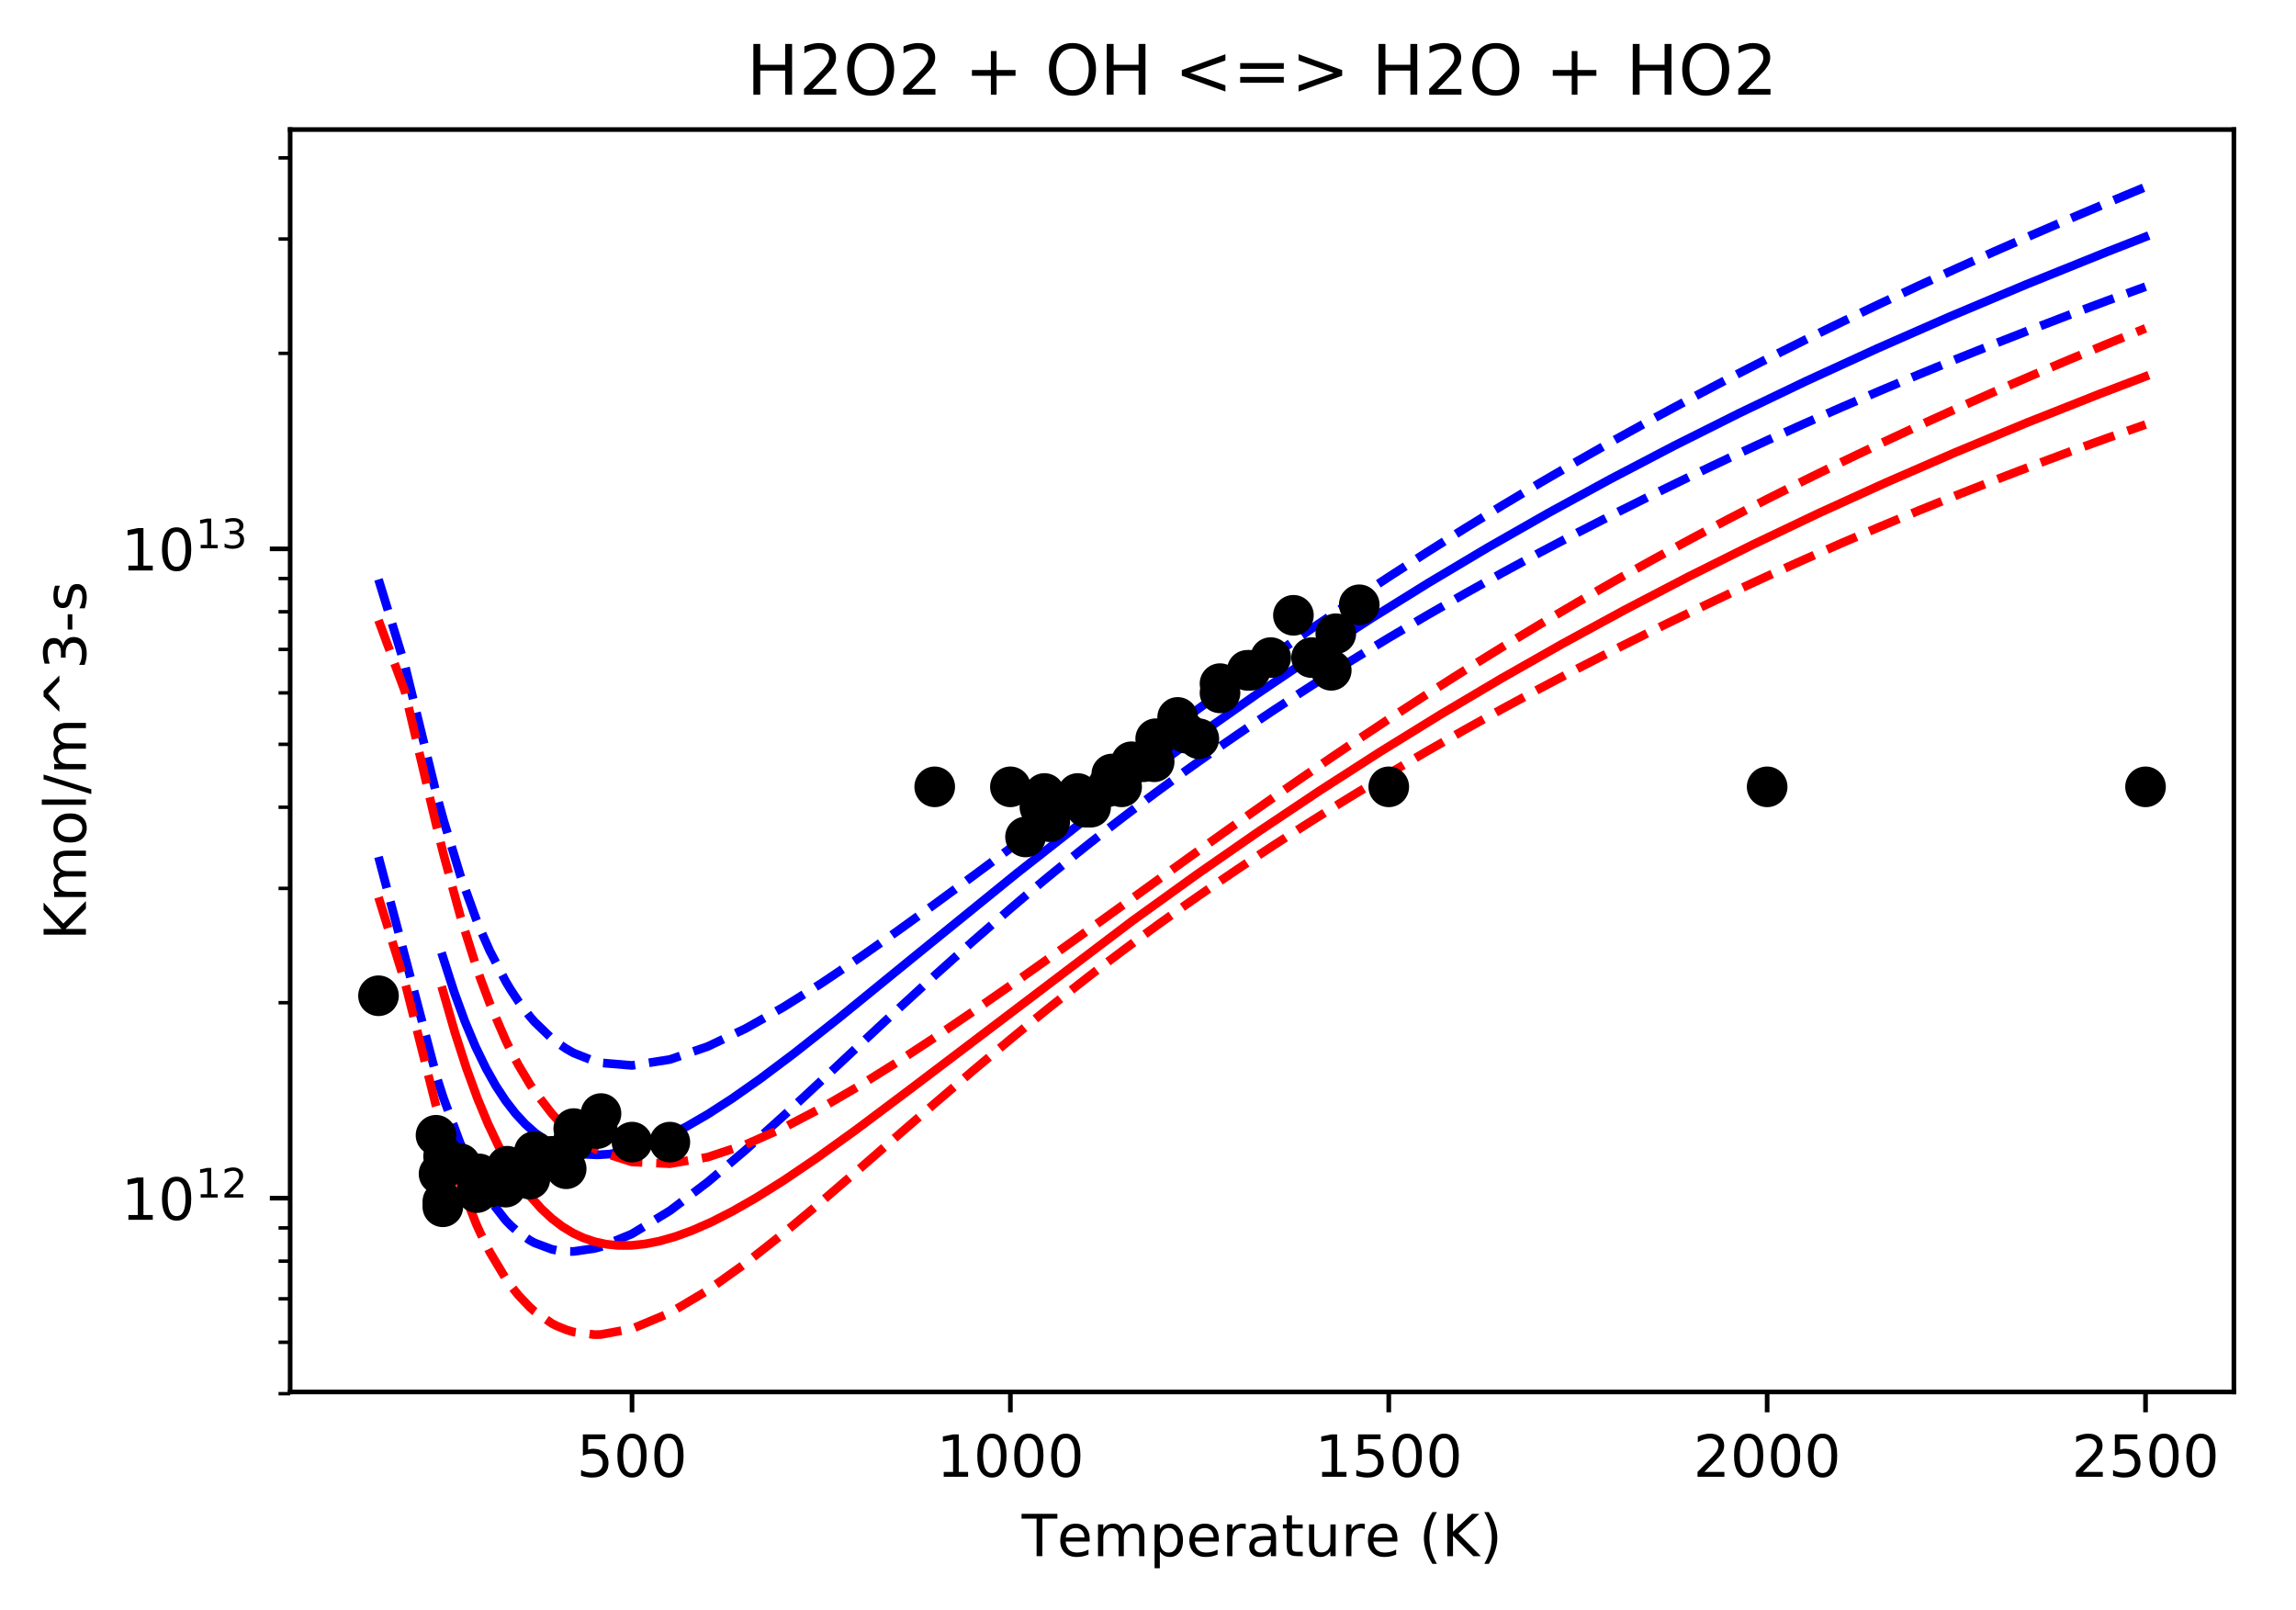 <?xml version="1.0" encoding="utf-8" standalone="no"?>
<!DOCTYPE svg PUBLIC "-//W3C//DTD SVG 1.1//EN"
  "http://www.w3.org/Graphics/SVG/1.1/DTD/svg11.dtd">
<!-- Created with matplotlib (https://matplotlib.org/) -->
<svg height="277.314pt" version="1.1" viewBox="0 0 395.478 277.314" width="395.478pt" xmlns="http://www.w3.org/2000/svg" xmlns:xlink="http://www.w3.org/1999/xlink">
 <defs>
  <style type="text/css">
*{stroke-linecap:butt;stroke-linejoin:round;}
  </style>
 </defs>
 <g id="figure_1">
  <g id="patch_1">
   <path d="M 0 277.314 
L 395.478 277.314 
L 395.478 0 
L 0 0 
z
" style="fill:#ffffff;"/>
  </g>
  <g id="axes_1">
   <g id="patch_2">
    <path d="M 49.978 239.758 
L 384.778 239.758 
L 384.778 22.318 
L 49.978 22.318 
z
" style="fill:#ffffff;"/>
   </g>
   <g id="matplotlib.axis_1">
    <g id="xtick_1">
     <g id="line2d_1">
      <defs>
       <path d="M 0 0 
L 0 3.5 
" id="m5e641a15d5" style="stroke:#000000;stroke-width:0.8;"/>
      </defs>
      <g>
       <use style="stroke:#000000;stroke-width:0.8;" x="108.863" xlink:href="#m5e641a15d5" y="239.758"/>
      </g>
     </g>
     <g id="text_1">
      <!-- 500 -->
      <defs>
       <path d="M 10.797 72.906 
L 49.516 72.906 
L 49.516 64.594 
L 19.828 64.594 
L 19.828 46.734 
Q 21.969 47.469 24.109 47.828 
Q 26.266 48.188 28.422 48.188 
Q 40.625 48.188 47.75 41.5 
Q 54.891 34.812 54.891 23.391 
Q 54.891 11.625 47.562 5.094 
Q 40.234 -1.422 26.906 -1.422 
Q 22.312 -1.422 17.547 -0.641 
Q 12.797 0.141 7.719 1.703 
L 7.719 11.625 
Q 12.109 9.234 16.797 8.062 
Q 21.484 6.891 26.703 6.891 
Q 35.156 6.891 40.078 11.328 
Q 45.016 15.766 45.016 23.391 
Q 45.016 31 40.078 35.438 
Q 35.156 39.891 26.703 39.891 
Q 22.75 39.891 18.812 39.016 
Q 14.891 38.141 10.797 36.281 
z
" id="DejaVuSans-53"/>
       <path d="M 31.781 66.406 
Q 24.172 66.406 20.328 58.906 
Q 16.5 51.422 16.5 36.375 
Q 16.5 21.391 20.328 13.891 
Q 24.172 6.391 31.781 6.391 
Q 39.453 6.391 43.281 13.891 
Q 47.125 21.391 47.125 36.375 
Q 47.125 51.422 43.281 58.906 
Q 39.453 66.406 31.781 66.406 
z
M 31.781 74.219 
Q 44.047 74.219 50.516 64.516 
Q 56.984 54.828 56.984 36.375 
Q 56.984 17.969 50.516 8.266 
Q 44.047 -1.422 31.781 -1.422 
Q 19.531 -1.422 13.062 8.266 
Q 6.594 17.969 6.594 36.375 
Q 6.594 54.828 13.062 64.516 
Q 19.531 74.219 31.781 74.219 
z
" id="DejaVuSans-48"/>
      </defs>
      <g transform="translate(99.319 254.357)scale(0.1 -0.1)">
       <use xlink:href="#DejaVuSans-53"/>
       <use x="63.623" xlink:href="#DejaVuSans-48"/>
       <use x="127.246" xlink:href="#DejaVuSans-48"/>
      </g>
     </g>
    </g>
    <g id="xtick_2">
     <g id="line2d_2">
      <g>
       <use style="stroke:#000000;stroke-width:0.8;" x="174.037" xlink:href="#m5e641a15d5" y="239.758"/>
      </g>
     </g>
     <g id="text_2">
      <!-- 1000 -->
      <defs>
       <path d="M 12.406 8.297 
L 28.516 8.297 
L 28.516 63.922 
L 10.984 60.406 
L 10.984 69.391 
L 28.422 72.906 
L 38.281 72.906 
L 38.281 8.297 
L 54.391 8.297 
L 54.391 0 
L 12.406 0 
z
" id="DejaVuSans-49"/>
      </defs>
      <g transform="translate(161.312 254.357)scale(0.1 -0.1)">
       <use xlink:href="#DejaVuSans-49"/>
       <use x="63.623" xlink:href="#DejaVuSans-48"/>
       <use x="127.246" xlink:href="#DejaVuSans-48"/>
       <use x="190.869" xlink:href="#DejaVuSans-48"/>
      </g>
     </g>
    </g>
    <g id="xtick_3">
     <g id="line2d_3">
      <g>
       <use style="stroke:#000000;stroke-width:0.8;" x="239.211" xlink:href="#m5e641a15d5" y="239.758"/>
      </g>
     </g>
     <g id="text_3">
      <!-- 1500 -->
      <g transform="translate(226.486 254.357)scale(0.1 -0.1)">
       <use xlink:href="#DejaVuSans-49"/>
       <use x="63.623" xlink:href="#DejaVuSans-53"/>
       <use x="127.246" xlink:href="#DejaVuSans-48"/>
       <use x="190.869" xlink:href="#DejaVuSans-48"/>
      </g>
     </g>
    </g>
    <g id="xtick_4">
     <g id="line2d_4">
      <g>
       <use style="stroke:#000000;stroke-width:0.8;" x="304.386" xlink:href="#m5e641a15d5" y="239.758"/>
      </g>
     </g>
     <g id="text_4">
      <!-- 2000 -->
      <defs>
       <path d="M 19.188 8.297 
L 53.609 8.297 
L 53.609 0 
L 7.328 0 
L 7.328 8.297 
Q 12.938 14.109 22.625 23.891 
Q 32.328 33.688 34.812 36.531 
Q 39.547 41.844 41.422 45.531 
Q 43.312 49.219 43.312 52.781 
Q 43.312 58.594 39.234 62.25 
Q 35.156 65.922 28.609 65.922 
Q 23.969 65.922 18.812 64.312 
Q 13.672 62.703 7.812 59.422 
L 7.812 69.391 
Q 13.766 71.781 18.938 73 
Q 24.125 74.219 28.422 74.219 
Q 39.75 74.219 46.484 68.547 
Q 53.219 62.891 53.219 53.422 
Q 53.219 48.922 51.531 44.891 
Q 49.859 40.875 45.406 35.406 
Q 44.188 33.984 37.641 27.219 
Q 31.109 20.453 19.188 8.297 
z
" id="DejaVuSans-50"/>
      </defs>
      <g transform="translate(291.661 254.357)scale(0.1 -0.1)">
       <use xlink:href="#DejaVuSans-50"/>
       <use x="63.623" xlink:href="#DejaVuSans-48"/>
       <use x="127.246" xlink:href="#DejaVuSans-48"/>
       <use x="190.869" xlink:href="#DejaVuSans-48"/>
      </g>
     </g>
    </g>
    <g id="xtick_5">
     <g id="line2d_5">
      <g>
       <use style="stroke:#000000;stroke-width:0.8;" x="369.56" xlink:href="#m5e641a15d5" y="239.758"/>
      </g>
     </g>
     <g id="text_5">
      <!-- 2500 -->
      <g transform="translate(356.835 254.357)scale(0.1 -0.1)">
       <use xlink:href="#DejaVuSans-50"/>
       <use x="63.623" xlink:href="#DejaVuSans-53"/>
       <use x="127.246" xlink:href="#DejaVuSans-48"/>
       <use x="190.869" xlink:href="#DejaVuSans-48"/>
      </g>
     </g>
    </g>
    <g id="text_6">
     <!-- Temperature (K) -->
     <defs>
      <path d="M -0.297 72.906 
L 61.375 72.906 
L 61.375 64.594 
L 35.5 64.594 
L 35.5 0 
L 25.594 0 
L 25.594 64.594 
L -0.297 64.594 
z
" id="DejaVuSans-84"/>
      <path d="M 56.203 29.594 
L 56.203 25.203 
L 14.891 25.203 
Q 15.484 15.922 20.484 11.062 
Q 25.484 6.203 34.422 6.203 
Q 39.594 6.203 44.453 7.469 
Q 49.312 8.734 54.109 11.281 
L 54.109 2.781 
Q 49.266 0.734 44.188 -0.344 
Q 39.109 -1.422 33.891 -1.422 
Q 20.797 -1.422 13.156 6.188 
Q 5.516 13.812 5.516 26.812 
Q 5.516 40.234 12.766 48.109 
Q 20.016 56 32.328 56 
Q 43.359 56 49.781 48.891 
Q 56.203 41.797 56.203 29.594 
z
M 47.219 32.234 
Q 47.125 39.594 43.094 43.984 
Q 39.062 48.391 32.422 48.391 
Q 24.906 48.391 20.391 44.141 
Q 15.875 39.891 15.188 32.172 
z
" id="DejaVuSans-101"/>
      <path d="M 52 44.188 
Q 55.375 50.25 60.062 53.125 
Q 64.75 56 71.094 56 
Q 79.641 56 84.281 50.016 
Q 88.922 44.047 88.922 33.016 
L 88.922 0 
L 79.891 0 
L 79.891 32.719 
Q 79.891 40.578 77.094 44.375 
Q 74.312 48.188 68.609 48.188 
Q 61.625 48.188 57.562 43.547 
Q 53.516 38.922 53.516 30.906 
L 53.516 0 
L 44.484 0 
L 44.484 32.719 
Q 44.484 40.625 41.703 44.406 
Q 38.922 48.188 33.109 48.188 
Q 26.219 48.188 22.156 43.531 
Q 18.109 38.875 18.109 30.906 
L 18.109 0 
L 9.078 0 
L 9.078 54.688 
L 18.109 54.688 
L 18.109 46.188 
Q 21.188 51.219 25.484 53.609 
Q 29.781 56 35.688 56 
Q 41.656 56 45.828 52.969 
Q 50 49.953 52 44.188 
z
" id="DejaVuSans-109"/>
      <path d="M 18.109 8.203 
L 18.109 -20.797 
L 9.078 -20.797 
L 9.078 54.688 
L 18.109 54.688 
L 18.109 46.391 
Q 20.953 51.266 25.266 53.625 
Q 29.594 56 35.594 56 
Q 45.562 56 51.781 48.094 
Q 58.016 40.188 58.016 27.297 
Q 58.016 14.406 51.781 6.484 
Q 45.562 -1.422 35.594 -1.422 
Q 29.594 -1.422 25.266 0.953 
Q 20.953 3.328 18.109 8.203 
z
M 48.688 27.297 
Q 48.688 37.203 44.609 42.844 
Q 40.531 48.484 33.406 48.484 
Q 26.266 48.484 22.188 42.844 
Q 18.109 37.203 18.109 27.297 
Q 18.109 17.391 22.188 11.75 
Q 26.266 6.109 33.406 6.109 
Q 40.531 6.109 44.609 11.75 
Q 48.688 17.391 48.688 27.297 
z
" id="DejaVuSans-112"/>
      <path d="M 41.109 46.297 
Q 39.594 47.172 37.812 47.578 
Q 36.031 48 33.891 48 
Q 26.266 48 22.188 43.047 
Q 18.109 38.094 18.109 28.812 
L 18.109 0 
L 9.078 0 
L 9.078 54.688 
L 18.109 54.688 
L 18.109 46.188 
Q 20.953 51.172 25.484 53.578 
Q 30.031 56 36.531 56 
Q 37.453 56 38.578 55.875 
Q 39.703 55.766 41.062 55.516 
z
" id="DejaVuSans-114"/>
      <path d="M 34.281 27.484 
Q 23.391 27.484 19.188 25 
Q 14.984 22.516 14.984 16.5 
Q 14.984 11.719 18.141 8.906 
Q 21.297 6.109 26.703 6.109 
Q 34.188 6.109 38.703 11.406 
Q 43.219 16.703 43.219 25.484 
L 43.219 27.484 
z
M 52.203 31.203 
L 52.203 0 
L 43.219 0 
L 43.219 8.297 
Q 40.141 3.328 35.547 0.953 
Q 30.953 -1.422 24.312 -1.422 
Q 15.922 -1.422 10.953 3.297 
Q 6 8.016 6 15.922 
Q 6 25.141 12.172 29.828 
Q 18.359 34.516 30.609 34.516 
L 43.219 34.516 
L 43.219 35.406 
Q 43.219 41.609 39.141 45 
Q 35.062 48.391 27.688 48.391 
Q 23 48.391 18.547 47.266 
Q 14.109 46.141 10.016 43.891 
L 10.016 52.203 
Q 14.938 54.109 19.578 55.047 
Q 24.219 56 28.609 56 
Q 40.484 56 46.344 49.844 
Q 52.203 43.703 52.203 31.203 
z
" id="DejaVuSans-97"/>
      <path d="M 18.312 70.219 
L 18.312 54.688 
L 36.812 54.688 
L 36.812 47.703 
L 18.312 47.703 
L 18.312 18.016 
Q 18.312 11.328 20.141 9.422 
Q 21.969 7.516 27.594 7.516 
L 36.812 7.516 
L 36.812 0 
L 27.594 0 
Q 17.188 0 13.234 3.875 
Q 9.281 7.766 9.281 18.016 
L 9.281 47.703 
L 2.688 47.703 
L 2.688 54.688 
L 9.281 54.688 
L 9.281 70.219 
z
" id="DejaVuSans-116"/>
      <path d="M 8.5 21.578 
L 8.5 54.688 
L 17.484 54.688 
L 17.484 21.922 
Q 17.484 14.156 20.5 10.266 
Q 23.531 6.391 29.594 6.391 
Q 36.859 6.391 41.078 11.031 
Q 45.312 15.672 45.312 23.688 
L 45.312 54.688 
L 54.297 54.688 
L 54.297 0 
L 45.312 0 
L 45.312 8.406 
Q 42.047 3.422 37.719 1 
Q 33.406 -1.422 27.688 -1.422 
Q 18.266 -1.422 13.375 4.438 
Q 8.5 10.297 8.5 21.578 
z
M 31.109 56 
z
" id="DejaVuSans-117"/>
      <path id="DejaVuSans-32"/>
      <path d="M 31 75.875 
Q 24.469 64.656 21.281 53.656 
Q 18.109 42.672 18.109 31.391 
Q 18.109 20.125 21.312 9.062 
Q 24.516 -2 31 -13.188 
L 23.188 -13.188 
Q 15.875 -1.703 12.234 9.375 
Q 8.594 20.453 8.594 31.391 
Q 8.594 42.281 12.203 53.312 
Q 15.828 64.359 23.188 75.875 
z
" id="DejaVuSans-40"/>
      <path d="M 9.812 72.906 
L 19.672 72.906 
L 19.672 42.094 
L 52.391 72.906 
L 65.094 72.906 
L 28.906 38.922 
L 67.672 0 
L 54.688 0 
L 19.672 35.109 
L 19.672 0 
L 9.812 0 
z
" id="DejaVuSans-75"/>
      <path d="M 8.016 75.875 
L 15.828 75.875 
Q 23.141 64.359 26.781 53.312 
Q 30.422 42.281 30.422 31.391 
Q 30.422 20.453 26.781 9.375 
Q 23.141 -1.703 15.828 -13.188 
L 8.016 -13.188 
Q 14.5 -2 17.703 9.062 
Q 20.906 20.125 20.906 31.391 
Q 20.906 42.672 17.703 53.656 
Q 14.5 64.656 8.016 75.875 
z
" id="DejaVuSans-41"/>
     </defs>
     <g transform="translate(175.991 268.035)scale(0.1 -0.1)">
      <use xlink:href="#DejaVuSans-84"/>
      <use x="60.818" xlink:href="#DejaVuSans-101"/>
      <use x="122.342" xlink:href="#DejaVuSans-109"/>
      <use x="219.754" xlink:href="#DejaVuSans-112"/>
      <use x="283.23" xlink:href="#DejaVuSans-101"/>
      <use x="344.754" xlink:href="#DejaVuSans-114"/>
      <use x="385.867" xlink:href="#DejaVuSans-97"/>
      <use x="447.146" xlink:href="#DejaVuSans-116"/>
      <use x="486.355" xlink:href="#DejaVuSans-117"/>
      <use x="549.734" xlink:href="#DejaVuSans-114"/>
      <use x="590.816" xlink:href="#DejaVuSans-101"/>
      <use x="652.34" xlink:href="#DejaVuSans-32"/>
      <use x="684.127" xlink:href="#DejaVuSans-40"/>
      <use x="723.141" xlink:href="#DejaVuSans-75"/>
      <use x="788.717" xlink:href="#DejaVuSans-41"/>
     </g>
    </g>
   </g>
   <g id="matplotlib.axis_2">
    <g id="ytick_1">
     <g id="line2d_6">
      <defs>
       <path d="M 0 0 
L -3.5 0 
" id="m56cfbd1c9c" style="stroke:#000000;stroke-width:0.8;"/>
      </defs>
      <g>
       <use style="stroke:#000000;stroke-width:0.8;" x="49.978" xlink:href="#m56cfbd1c9c" y="206.38"/>
      </g>
     </g>
     <g id="text_7">
      <!-- $\mathdefault{10^{12}}$ -->
      <g transform="translate(20.878 210.179)scale(0.1 -0.1)">
       <use transform="translate(0 0.766)" xlink:href="#DejaVuSans-49"/>
       <use transform="translate(63.623 0.766)" xlink:href="#DejaVuSans-48"/>
       <use transform="translate(128.203 39.047)scale(0.7)" xlink:href="#DejaVuSans-49"/>
       <use transform="translate(172.739 39.047)scale(0.7)" xlink:href="#DejaVuSans-50"/>
      </g>
     </g>
    </g>
    <g id="ytick_2">
     <g id="line2d_7">
      <g>
       <use style="stroke:#000000;stroke-width:0.8;" x="49.978" xlink:href="#m56cfbd1c9c" y="94.531"/>
      </g>
     </g>
     <g id="text_8">
      <!-- $\mathdefault{10^{13}}$ -->
      <defs>
       <path d="M 40.578 39.312 
Q 47.656 37.797 51.625 33 
Q 55.609 28.219 55.609 21.188 
Q 55.609 10.406 48.188 4.484 
Q 40.766 -1.422 27.094 -1.422 
Q 22.516 -1.422 17.656 -0.516 
Q 12.797 0.391 7.625 2.203 
L 7.625 11.719 
Q 11.719 9.328 16.594 8.109 
Q 21.484 6.891 26.812 6.891 
Q 36.078 6.891 40.938 10.547 
Q 45.797 14.203 45.797 21.188 
Q 45.797 27.641 41.281 31.266 
Q 36.766 34.906 28.719 34.906 
L 20.219 34.906 
L 20.219 43.016 
L 29.109 43.016 
Q 36.375 43.016 40.234 45.922 
Q 44.094 48.828 44.094 54.297 
Q 44.094 59.906 40.109 62.906 
Q 36.141 65.922 28.719 65.922 
Q 24.656 65.922 20.016 65.031 
Q 15.375 64.156 9.812 62.312 
L 9.812 71.094 
Q 15.438 72.656 20.344 73.438 
Q 25.25 74.219 29.594 74.219 
Q 40.828 74.219 47.359 69.109 
Q 53.906 64.016 53.906 55.328 
Q 53.906 49.266 50.438 45.094 
Q 46.969 40.922 40.578 39.312 
z
" id="DejaVuSans-51"/>
      </defs>
      <g transform="translate(20.878 98.33)scale(0.1 -0.1)">
       <use transform="translate(0 0.766)" xlink:href="#DejaVuSans-49"/>
       <use transform="translate(63.623 0.766)" xlink:href="#DejaVuSans-48"/>
       <use transform="translate(128.203 39.047)scale(0.7)" xlink:href="#DejaVuSans-49"/>
       <use transform="translate(172.739 39.047)scale(0.7)" xlink:href="#DejaVuSans-51"/>
      </g>
     </g>
    </g>
    <g id="ytick_3">
     <g id="line2d_8">
      <defs>
       <path d="M 0 0 
L -2 0 
" id="m7a6b7f8553" style="stroke:#000000;stroke-width:0.6;"/>
      </defs>
      <g>
       <use style="stroke:#000000;stroke-width:0.6;" x="49.978" xlink:href="#m7a6b7f8553" y="240.05"/>
      </g>
     </g>
    </g>
    <g id="ytick_4">
     <g id="line2d_9">
      <g>
       <use style="stroke:#000000;stroke-width:0.6;" x="49.978" xlink:href="#m7a6b7f8553" y="231.193"/>
      </g>
     </g>
    </g>
    <g id="ytick_5">
     <g id="line2d_10">
      <g>
       <use style="stroke:#000000;stroke-width:0.6;" x="49.978" xlink:href="#m7a6b7f8553" y="223.705"/>
      </g>
     </g>
    </g>
    <g id="ytick_6">
     <g id="line2d_11">
      <g>
       <use style="stroke:#000000;stroke-width:0.6;" x="49.978" xlink:href="#m7a6b7f8553" y="217.219"/>
      </g>
     </g>
    </g>
    <g id="ytick_7">
     <g id="line2d_12">
      <g>
       <use style="stroke:#000000;stroke-width:0.6;" x="49.978" xlink:href="#m7a6b7f8553" y="211.498"/>
      </g>
     </g>
    </g>
    <g id="ytick_8">
     <g id="line2d_13">
      <g>
       <use style="stroke:#000000;stroke-width:0.6;" x="49.978" xlink:href="#m7a6b7f8553" y="172.71"/>
      </g>
     </g>
    </g>
    <g id="ytick_9">
     <g id="line2d_14">
      <g>
       <use style="stroke:#000000;stroke-width:0.6;" x="49.978" xlink:href="#m7a6b7f8553" y="153.014"/>
      </g>
     </g>
    </g>
    <g id="ytick_10">
     <g id="line2d_15">
      <g>
       <use style="stroke:#000000;stroke-width:0.6;" x="49.978" xlink:href="#m7a6b7f8553" y="139.04"/>
      </g>
     </g>
    </g>
    <g id="ytick_11">
     <g id="line2d_16">
      <g>
       <use style="stroke:#000000;stroke-width:0.6;" x="49.978" xlink:href="#m7a6b7f8553" y="128.201"/>
      </g>
     </g>
    </g>
    <g id="ytick_12">
     <g id="line2d_17">
      <g>
       <use style="stroke:#000000;stroke-width:0.6;" x="49.978" xlink:href="#m7a6b7f8553" y="119.345"/>
      </g>
     </g>
    </g>
    <g id="ytick_13">
     <g id="line2d_18">
      <g>
       <use style="stroke:#000000;stroke-width:0.6;" x="49.978" xlink:href="#m7a6b7f8553" y="111.857"/>
      </g>
     </g>
    </g>
    <g id="ytick_14">
     <g id="line2d_19">
      <g>
       <use style="stroke:#000000;stroke-width:0.6;" x="49.978" xlink:href="#m7a6b7f8553" y="105.37"/>
      </g>
     </g>
    </g>
    <g id="ytick_15">
     <g id="line2d_20">
      <g>
       <use style="stroke:#000000;stroke-width:0.6;" x="49.978" xlink:href="#m7a6b7f8553" y="99.649"/>
      </g>
     </g>
    </g>
    <g id="ytick_16">
     <g id="line2d_21">
      <g>
       <use style="stroke:#000000;stroke-width:0.6;" x="49.978" xlink:href="#m7a6b7f8553" y="60.861"/>
      </g>
     </g>
    </g>
    <g id="ytick_17">
     <g id="line2d_22">
      <g>
       <use style="stroke:#000000;stroke-width:0.6;" x="49.978" xlink:href="#m7a6b7f8553" y="41.166"/>
      </g>
     </g>
    </g>
    <g id="ytick_18">
     <g id="line2d_23">
      <g>
       <use style="stroke:#000000;stroke-width:0.6;" x="49.978" xlink:href="#m7a6b7f8553" y="27.191"/>
      </g>
     </g>
    </g>
    <g id="text_9">
     <!-- Kmol/m^3-s -->
     <defs>
      <path d="M 30.609 48.391 
Q 23.391 48.391 19.188 42.75 
Q 14.984 37.109 14.984 27.297 
Q 14.984 17.484 19.156 11.844 
Q 23.344 6.203 30.609 6.203 
Q 37.797 6.203 41.984 11.859 
Q 46.188 17.531 46.188 27.297 
Q 46.188 37.016 41.984 42.703 
Q 37.797 48.391 30.609 48.391 
z
M 30.609 56 
Q 42.328 56 49.016 48.375 
Q 55.719 40.766 55.719 27.297 
Q 55.719 13.875 49.016 6.219 
Q 42.328 -1.422 30.609 -1.422 
Q 18.844 -1.422 12.172 6.219 
Q 5.516 13.875 5.516 27.297 
Q 5.516 40.766 12.172 48.375 
Q 18.844 56 30.609 56 
z
" id="DejaVuSans-111"/>
      <path d="M 9.422 75.984 
L 18.406 75.984 
L 18.406 0 
L 9.422 0 
z
" id="DejaVuSans-108"/>
      <path d="M 25.391 72.906 
L 33.688 72.906 
L 8.297 -9.281 
L 0 -9.281 
z
" id="DejaVuSans-47"/>
      <path d="M 46.688 72.906 
L 73.188 45.703 
L 63.375 45.703 
L 41.891 64.984 
L 20.406 45.703 
L 10.594 45.703 
L 37.109 72.906 
z
" id="DejaVuSans-94"/>
      <path d="M 4.891 31.391 
L 31.203 31.391 
L 31.203 23.391 
L 4.891 23.391 
z
" id="DejaVuSans-45"/>
      <path d="M 44.281 53.078 
L 44.281 44.578 
Q 40.484 46.531 36.375 47.5 
Q 32.281 48.484 27.875 48.484 
Q 21.188 48.484 17.844 46.438 
Q 14.5 44.391 14.5 40.281 
Q 14.5 37.156 16.891 35.375 
Q 19.281 33.594 26.516 31.984 
L 29.594 31.297 
Q 39.156 29.25 43.188 25.516 
Q 47.219 21.781 47.219 15.094 
Q 47.219 7.469 41.188 3.016 
Q 35.156 -1.422 24.609 -1.422 
Q 20.219 -1.422 15.453 -0.562 
Q 10.688 0.297 5.422 2 
L 5.422 11.281 
Q 10.406 8.688 15.234 7.391 
Q 20.062 6.109 24.812 6.109 
Q 31.156 6.109 34.562 8.281 
Q 37.984 10.453 37.984 14.406 
Q 37.984 18.062 35.516 20.016 
Q 33.062 21.969 24.703 23.781 
L 21.578 24.516 
Q 13.234 26.266 9.516 29.906 
Q 5.812 33.547 5.812 39.891 
Q 5.812 47.609 11.281 51.797 
Q 16.75 56 26.812 56 
Q 31.781 56 36.172 55.266 
Q 40.578 54.547 44.281 53.078 
z
" id="DejaVuSans-115"/>
     </defs>
     <g transform="translate(14.798 161.97)rotate(-90)scale(0.1 -0.1)">
      <use xlink:href="#DejaVuSans-75"/>
      <use x="65.576" xlink:href="#DejaVuSans-109"/>
      <use x="162.988" xlink:href="#DejaVuSans-111"/>
      <use x="224.17" xlink:href="#DejaVuSans-108"/>
      <use x="251.953" xlink:href="#DejaVuSans-47"/>
      <use x="285.645" xlink:href="#DejaVuSans-109"/>
      <use x="383.057" xlink:href="#DejaVuSans-94"/>
      <use x="466.846" xlink:href="#DejaVuSans-51"/>
      <use x="530.469" xlink:href="#DejaVuSans-45"/>
      <use x="566.553" xlink:href="#DejaVuSans-115"/>
     </g>
    </g>
   </g>
   <g id="line2d_24">
    <path clip-path="url(#p2811499d6e)" d="M 76.276 164.799 
L 78.231 170.882 
L 80.056 175.874 
L 81.881 180.235 
L 83.706 184.005 
L 85.4 187.017 
L 87.095 189.599 
L 88.789 191.788 
L 90.484 193.62 
L 92.178 195.128 
L 93.873 196.342 
L 95.567 197.291 
L 97.262 198 
L 99.087 198.522 
L 100.912 198.819 
L 102.867 198.914 
L 104.953 198.789 
L 107.169 198.431 
L 109.515 197.829 
L 112.122 196.93 
L 114.989 195.7 
L 118.248 194.047 
L 121.898 191.93 
L 126.069 189.24 
L 130.892 185.854 
L 136.758 181.451 
L 144.448 175.381 
L 157.353 164.862 
L 175.21 150.365 
L 186.551 141.455 
L 196.848 133.643 
L 206.755 126.403 
L 216.531 119.53 
L 226.307 112.928 
L 236.213 106.509 
L 246.12 100.353 
L 256.287 94.297 
L 266.715 88.348 
L 277.404 82.51 
L 288.353 76.785 
L 299.563 71.174 
L 311.164 65.615 
L 323.286 60.053 
L 335.93 54.499 
L 349.095 48.961 
L 362.912 43.389 
L 369.43 40.839 
L 369.43 40.839 
" style="fill:none;stroke:#0000ff;stroke-linecap:square;stroke-width:1.5;"/>
   </g>
   <g id="line2d_25">
    <path clip-path="url(#p2811499d6e)" d="M 65.196 99.799 
L 69.759 114.648 
L 75.103 136.488 
L 75.624 138.44 
L 76.276 140.814 
L 76.276 140.814 
L 76.276 140.814 
L 76.406 141.28 
L 79.274 150.722 
L 82.011 158.305 
L 82.142 158.633 
L 82.272 158.957 
L 82.533 159.598 
L 82.793 160.226 
L 84.358 163.759 
L 87.095 169.02 
L 87.356 169.464 
L 88.007 170.534 
L 89.311 172.507 
L 91.266 175.075 
L 92.048 175.98 
L 95.046 178.87 
L 95.828 179.486 
L 97.523 180.641 
L 98.696 181.308 
L 98.826 181.376 
L 102.346 182.77 
L 102.867 182.911 
L 103.519 183.064 
L 108.863 183.51 
L 108.863 183.51 
L 115.38 182.492 
L 115.38 182.492 
L 121.898 180.253 
L 128.415 177.164 
L 134.933 173.481 
L 141.45 169.386 
L 147.968 165.006 
L 154.485 160.432 
L 161.002 155.727 
L 161.002 155.727 
L 167.52 150.939 
L 174.037 146.099 
L 174.037 146.099 
L 176.644 144.155 
L 179.121 142.306 
L 179.903 141.721 
L 180.555 141.234 
L 180.815 141.039 
L 185.638 137.436 
L 187.072 136.366 
L 187.072 136.366 
L 187.854 135.782 
L 190.722 133.646 
L 191.374 133.161 
L 191.504 133.064 
L 193.198 131.804 
L 193.59 131.514 
L 194.893 130.547 
L 196.979 129.004 
L 198.803 127.657 
L 199.064 127.465 
L 200.107 126.697 
L 202.844 124.689 
L 204.408 123.546 
L 206.494 122.028 
L 206.624 121.934 
L 210.144 119.389 
L 210.144 119.389 
L 213.142 117.239 
L 214.836 116.032 
L 215.358 115.661 
L 218.877 113.176 
L 219.659 112.627 
L 222.788 110.445 
L 225.916 108.286 
L 226.177 108.107 
L 229.305 105.972 
L 230.087 105.442 
L 232.694 103.687 
L 234.128 102.728 
L 239.211 99.37 
L 239.211 99.37 
L 245.729 95.159 
L 252.246 91.055 
L 258.764 87.057 
L 265.281 83.162 
L 271.799 79.369 
L 278.316 75.674 
L 284.833 72.075 
L 291.351 68.567 
L 297.868 65.146 
L 304.386 61.81 
L 304.386 61.81 
L 310.903 58.553 
L 317.421 55.373 
L 323.938 52.265 
L 330.455 49.225 
L 336.973 46.25 
L 343.49 43.334 
L 350.008 40.476 
L 356.525 37.67 
L 363.043 34.914 
L 369.56 32.202 
L 369.56 32.202 
" style="fill:none;stroke:#0000ff;stroke-dasharray:5.55,2.4;stroke-dashoffset:0;stroke-width:1.5;"/>
   </g>
   <g id="line2d_26">
    <path clip-path="url(#p2811499d6e)" d="M 65.196 147.597 
L 69.759 164.77 
L 75.103 185.08 
L 75.624 186.763 
L 76.276 188.784 
L 76.276 188.784 
L 76.276 188.784 
L 76.406 189.177 
L 79.274 196.906 
L 82.011 202.741 
L 82.142 202.985 
L 82.272 203.225 
L 82.533 203.696 
L 82.793 204.156 
L 84.358 206.675 
L 87.095 210.179 
L 87.356 210.457 
L 88.007 211.115 
L 89.311 212.27 
L 91.266 213.634 
L 92.048 214.065 
L 95.046 215.181 
L 95.828 215.344 
L 97.523 215.537 
L 98.696 215.552 
L 98.826 215.547 
L 102.346 215.049 
L 102.867 214.917 
L 103.519 214.733 
L 108.863 212.525 
L 108.863 212.525 
L 115.38 208.539 
L 115.38 208.539 
L 121.898 203.607 
L 128.415 198.084 
L 134.933 192.214 
L 141.45 186.167 
L 147.968 180.065 
L 154.485 173.994 
L 161.002 168.017 
L 161.002 168.017 
L 167.52 162.177 
L 174.037 156.506 
L 174.037 156.506 
L 176.644 154.289 
L 179.121 152.213 
L 179.903 151.563 
L 180.555 151.023 
L 180.815 150.808 
L 185.638 146.884 
L 187.072 145.739 
L 187.072 145.739 
L 187.854 145.119 
L 190.722 142.867 
L 191.374 142.361 
L 191.504 142.26 
L 193.198 140.954 
L 193.59 140.655 
L 194.893 139.661 
L 196.979 138.088 
L 198.803 136.727 
L 199.064 136.534 
L 200.107 135.765 
L 202.844 133.766 
L 204.408 132.639 
L 206.494 131.151 
L 206.624 131.059 
L 210.144 128.59 
L 210.144 128.59 
L 213.142 126.525 
L 214.836 125.372 
L 215.358 125.02 
L 218.877 122.667 
L 219.659 122.15 
L 222.788 120.103 
L 225.916 118.089 
L 226.177 117.922 
L 229.305 115.942 
L 230.087 115.452 
L 232.694 113.831 
L 234.128 112.949 
L 239.211 109.868 
L 239.211 109.868 
L 245.729 106.023 
L 252.246 102.291 
L 258.764 98.665 
L 265.281 95.14 
L 271.799 91.71 
L 278.316 88.372 
L 284.833 85.121 
L 291.351 81.954 
L 297.868 78.867 
L 304.386 75.857 
L 304.386 75.857 
L 310.903 72.92 
L 317.421 70.054 
L 323.938 67.256 
L 330.455 64.524 
L 336.973 61.854 
L 343.49 59.245 
L 350.008 56.695 
L 356.525 54.201 
L 363.043 51.762 
L 369.56 49.376 
L 369.56 49.376 
" style="fill:none;stroke:#0000ff;stroke-dasharray:5.55,2.4;stroke-dashoffset:0;stroke-width:1.5;"/>
   </g>
   <g id="line2d_27">
    <path clip-path="url(#p2811499d6e)" d="M 76.276 170.616 
L 78.362 177.867 
L 80.317 183.923 
L 82.272 189.271 
L 84.097 193.653 
L 85.922 197.486 
L 87.747 200.812 
L 89.571 203.674 
L 91.396 206.112 
L 93.221 208.167 
L 95.046 209.874 
L 96.871 211.267 
L 98.696 212.376 
L 100.521 213.229 
L 102.476 213.886 
L 104.431 214.306 
L 106.517 214.519 
L 108.733 214.51 
L 111.079 214.266 
L 113.556 213.78 
L 116.293 213.005 
L 119.291 211.912 
L 122.55 210.477 
L 126.199 208.617 
L 130.24 206.306 
L 134.933 203.36 
L 140.538 199.565 
L 147.446 194.602 
L 156.831 187.562 
L 195.023 158.629 
L 206.233 150.561 
L 216.922 143.138 
L 227.35 136.165 
L 237.778 129.46 
L 248.206 123.023 
L 258.633 116.846 
L 269.192 110.849 
L 279.88 105.033 
L 290.829 99.33 
L 301.909 93.809 
L 313.249 88.404 
L 324.85 83.121 
L 336.842 77.906 
L 349.095 72.821 
L 361.739 67.816 
L 369.43 64.886 
L 369.43 64.886 
" style="fill:none;stroke:#ff0000;stroke-linecap:square;stroke-width:1.5;"/>
   </g>
   <g id="line2d_28">
    <path clip-path="url(#p2811499d6e)" d="M 65.196 106.831 
L 69.759 119.138 
L 75.103 141.93 
L 75.624 144.059 
L 76.276 146.664 
L 76.276 146.664 
L 76.276 146.664 
L 76.406 147.177 
L 79.274 157.729 
L 82.011 166.425 
L 82.142 166.805 
L 82.272 167.183 
L 82.533 167.929 
L 82.793 168.664 
L 84.358 172.827 
L 87.095 179.16 
L 87.356 179.704 
L 88.007 181.021 
L 89.311 183.477 
L 91.266 186.746 
L 92.048 187.922 
L 95.046 191.806 
L 95.828 192.669 
L 97.523 194.342 
L 98.696 195.355 
L 98.826 195.461 
L 102.346 197.826 
L 102.867 198.102 
L 103.519 198.423 
L 108.863 200.137 
L 108.863 200.137 
L 115.38 200.437 
L 115.38 200.437 
L 121.898 199.309 
L 128.415 197.157 
L 134.933 194.271 
L 141.45 190.855 
L 147.968 187.055 
L 154.485 182.977 
L 161.002 178.699 
L 161.002 178.699 
L 167.52 174.274 
L 174.037 169.742 
L 174.037 169.742 
L 176.644 167.906 
L 179.121 166.151 
L 179.903 165.595 
L 180.555 165.132 
L 180.815 164.946 
L 185.638 161.497 
L 187.072 160.468 
L 187.072 160.468 
L 187.854 159.906 
L 190.722 157.841 
L 191.374 157.371 
L 191.504 157.277 
L 193.198 156.055 
L 193.59 155.773 
L 194.893 154.832 
L 196.979 153.327 
L 198.803 152.01 
L 199.064 151.822 
L 200.107 151.07 
L 202.844 149.098 
L 204.408 147.973 
L 206.494 146.476 
L 206.624 146.383 
L 210.144 143.866 
L 210.144 143.866 
L 213.142 141.734 
L 214.836 140.535 
L 215.358 140.166 
L 218.877 137.691 
L 219.659 137.144 
L 222.788 134.966 
L 225.916 132.807 
L 226.177 132.628 
L 229.305 130.49 
L 230.087 129.959 
L 232.694 128.197 
L 234.128 127.235 
L 239.211 123.86 
L 239.211 123.86 
L 245.729 119.621 
L 252.246 115.484 
L 258.764 111.449 
L 265.281 107.516 
L 271.799 103.684 
L 278.316 99.951 
L 284.833 96.315 
L 291.351 92.774 
L 297.868 89.324 
L 304.386 85.963 
L 304.386 85.963 
L 310.903 82.688 
L 317.421 79.495 
L 323.938 76.383 
L 330.455 73.346 
L 336.973 70.383 
L 343.49 67.489 
L 350.008 64.663 
L 356.525 61.9 
L 363.043 59.198 
L 369.56 56.552 
L 369.56 56.552 
" style="fill:none;stroke:#ff0000;stroke-dasharray:5.55,2.4;stroke-dashoffset:0;stroke-width:1.5;"/>
   </g>
   <g id="line2d_29">
    <path clip-path="url(#p2811499d6e)" d="M 65.196 154.554 
L 69.759 169.21 
L 75.103 190.462 
L 75.624 192.32 
L 76.276 194.569 
L 76.276 194.569 
L 76.276 194.569 
L 76.406 195.009 
L 79.274 203.836 
L 82.011 210.77 
L 82.142 211.066 
L 82.272 211.358 
L 82.533 211.934 
L 82.793 212.498 
L 84.358 215.639 
L 87.095 220.199 
L 87.356 220.575 
L 88.007 221.475 
L 89.311 223.106 
L 91.266 225.157 
L 92.048 225.854 
L 95.046 227.942 
L 95.828 228.347 
L 97.523 229.046 
L 98.696 229.397 
L 98.826 229.43 
L 102.346 229.874 
L 102.867 229.874 
L 103.519 229.853 
L 108.863 228.868 
L 108.863 228.868 
L 115.38 226.141 
L 115.38 226.141 
L 121.898 222.256 
L 128.415 217.6 
L 134.933 212.449 
L 141.45 206.996 
L 147.968 201.382 
L 154.485 195.709 
L 161.002 190.054 
L 161.002 190.054 
L 167.52 184.473 
L 174.037 179.011 
L 174.037 179.011 
L 176.644 176.866 
L 179.121 174.852 
L 179.903 174.221 
L 180.555 173.697 
L 180.815 173.488 
L 185.638 169.67 
L 187.072 168.553 
L 187.072 168.553 
L 187.854 167.948 
L 190.722 165.75 
L 191.374 165.256 
L 191.504 165.157 
L 193.198 163.881 
L 193.59 163.588 
L 194.893 162.616 
L 196.979 161.077 
L 198.803 159.745 
L 199.064 159.555 
L 200.107 158.801 
L 202.844 156.843 
L 204.408 155.737 
L 206.494 154.276 
L 206.624 154.186 
L 210.144 151.76 
L 210.144 151.76 
L 213.142 149.729 
L 214.836 148.595 
L 215.358 148.248 
L 218.877 145.929 
L 219.659 145.42 
L 222.788 143.399 
L 225.916 141.409 
L 226.177 141.244 
L 229.305 139.285 
L 230.087 138.8 
L 232.694 137.194 
L 234.128 136.318 
L 239.211 133.259 
L 239.211 133.259 
L 245.729 129.434 
L 252.246 125.713 
L 258.764 122.091 
L 265.281 118.565 
L 271.799 115.132 
L 278.316 111.787 
L 284.833 108.529 
L 291.351 105.356 
L 297.868 102.264 
L 304.386 99.252 
L 304.386 99.252 
L 310.903 96.317 
L 317.421 93.458 
L 323.938 90.673 
L 330.455 87.96 
L 336.973 85.318 
L 343.49 82.745 
L 350.008 80.24 
L 356.525 77.802 
L 363.043 75.429 
L 369.56 73.121 
L 369.56 73.121 
" style="fill:none;stroke:#ff0000;stroke-dasharray:5.55,2.4;stroke-dashoffset:0;stroke-width:1.5;"/>
   </g>
   <g id="line2d_30">
    <defs>
     <path d="M 0 3 
C 0.796 3 1.559 2.684 2.121 2.121 
C 2.684 1.559 3 0.796 3 0 
C 3 -0.796 2.684 -1.559 2.121 -2.121 
C 1.559 -2.684 0.796 -3 0 -3 
C -0.796 -3 -1.559 -2.684 -2.121 -2.121 
C -2.684 -1.559 -3 -0.796 -3 0 
C -3 0.796 -2.684 1.559 -2.121 2.121 
C -1.559 2.684 -0.796 3 0 3 
z
" id="m5f5633af03" style="stroke:#000000;"/>
    </defs>
    <g clip-path="url(#p2811499d6e)">
     <use style="stroke:#000000;" x="202.844" xlink:href="#m5f5633af03" y="123.571"/>
     <use style="stroke:#000000;" x="199.064" xlink:href="#m5f5633af03" y="127.239"/>
     <use style="stroke:#000000;" x="194.893" xlink:href="#m5f5633af03" y="131.207"/>
     <use style="stroke:#000000;" x="191.374" xlink:href="#m5f5633af03" y="134.41"/>
     <use style="stroke:#000000;" x="187.854" xlink:href="#m5f5633af03" y="139.04"/>
     <use style="stroke:#000000;" x="179.903" xlink:href="#m5f5633af03" y="136.67"/>
     <use style="stroke:#000000;" x="179.121" xlink:href="#m5f5633af03" y="139.04"/>
     <use style="stroke:#000000;" x="176.644" xlink:href="#m5f5633af03" y="144.158"/>
     <use style="stroke:#000000;" x="185.638" xlink:href="#m5f5633af03" y="136.67"/>
     <use style="stroke:#000000;" x="210.144" xlink:href="#m5f5633af03" y="119.345"/>
     <use style="stroke:#000000;" x="180.815" xlink:href="#m5f5633af03" y="141.532"/>
     <use style="stroke:#000000;" x="187.072" xlink:href="#m5f5633af03" y="139.04"/>
     <use style="stroke:#000000;" x="190.722" xlink:href="#m5f5633af03" y="135.527"/>
     <use style="stroke:#000000;" x="196.979" xlink:href="#m5f5633af03" y="131.207"/>
     <use style="stroke:#000000;" x="204.408" xlink:href="#m5f5633af03" y="126.296"/>
     <use style="stroke:#000000;" x="218.877" xlink:href="#m5f5633af03" y="113.265"/>
     <use style="stroke:#000000;" x="210.144" xlink:href="#m5f5633af03" y="117.752"/>
     <use style="stroke:#000000;" x="215.358" xlink:href="#m5f5633af03" y="115.457"/>
     <use style="stroke:#000000;" x="222.788" xlink:href="#m5f5633af03" y="105.981"/>
     <use style="stroke:#000000;" x="225.916" xlink:href="#m5f5633af03" y="113.265"/>
     <use style="stroke:#000000;" x="229.305" xlink:href="#m5f5633af03" y="115.457"/>
     <use style="stroke:#000000;" x="234.128" xlink:href="#m5f5633af03" y="104.171"/>
     <use style="stroke:#000000;" x="191.504" xlink:href="#m5f5633af03" y="133.319"/>
     <use style="stroke:#000000;" x="230.087" xlink:href="#m5f5633af03" y="109.157"/>
     <use style="stroke:#000000;" x="214.836" xlink:href="#m5f5633af03" y="115.457"/>
     <use style="stroke:#000000;" x="206.494" xlink:href="#m5f5633af03" y="127.239"/>
     <use style="stroke:#000000;" x="198.803" xlink:href="#m5f5633af03" y="131.207"/>
     <use style="stroke:#000000;" x="193.198" xlink:href="#m5f5633af03" y="135.527"/>
     <use style="stroke:#000000;" x="82.533" xlink:href="#m5f5633af03" y="202.194"/>
     <use style="stroke:#000000;" x="98.826" xlink:href="#m5f5633af03" y="194.389"/>
     <use style="stroke:#000000;" x="92.048" xlink:href="#m5f5633af03" y="198.34"/>
     <use style="stroke:#000000;" x="87.356" xlink:href="#m5f5633af03" y="200.875"/>
     <use style="stroke:#000000;" x="79.274" xlink:href="#m5f5633af03" y="200.443"/>
     <use style="stroke:#000000;" x="75.624" xlink:href="#m5f5633af03" y="202.194"/>
     <use style="stroke:#000000;" x="76.276" xlink:href="#m5f5633af03" y="207.859"/>
     <use style="stroke:#000000;" x="76.276" xlink:href="#m5f5633af03" y="206.966"/>
     <use style="stroke:#000000;" x="82.142" xlink:href="#m5f5633af03" y="205.418"/>
     <use style="stroke:#000000;" x="84.358" xlink:href="#m5f5633af03" y="204.475"/>
     <use style="stroke:#000000;" x="88.007" xlink:href="#m5f5633af03" y="201.31"/>
     <use style="stroke:#000000;" x="95.046" xlink:href="#m5f5633af03" y="199.17"/>
     <use style="stroke:#000000;" x="98.696" xlink:href="#m5f5633af03" y="196.721"/>
     <use style="stroke:#000000;" x="102.867" xlink:href="#m5f5633af03" y="194.389"/>
     <use style="stroke:#000000;" x="103.519" xlink:href="#m5f5633af03" y="191.802"/>
     <use style="stroke:#000000;" x="75.103" xlink:href="#m5f5633af03" y="195.541"/>
     <use style="stroke:#000000;" x="76.406" xlink:href="#m5f5633af03" y="199.17"/>
     <use style="stroke:#000000;" x="82.011" xlink:href="#m5f5633af03" y="202.641"/>
     <use style="stroke:#000000;" x="87.095" xlink:href="#m5f5633af03" y="204.475"/>
     <use style="stroke:#000000;" x="91.266" xlink:href="#m5f5633af03" y="203.093"/>
     <use style="stroke:#000000;" x="97.523" xlink:href="#m5f5633af03" y="201.31"/>
     <use style="stroke:#000000;" x="65.196" xlink:href="#m5f5633af03" y="171.511"/>
     <use style="stroke:#000000;" x="82.272" xlink:href="#m5f5633af03" y="203.093"/>
     <use style="stroke:#000000;" x="108.863" xlink:href="#m5f5633af03" y="196.721"/>
     <use style="stroke:#000000;" x="115.38" xlink:href="#m5f5633af03" y="196.721"/>
     <use style="stroke:#000000;" x="161.002" xlink:href="#m5f5633af03" y="135.527"/>
     <use style="stroke:#000000;" x="174.037" xlink:href="#m5f5633af03" y="135.527"/>
     <use style="stroke:#000000;" x="239.211" xlink:href="#m5f5633af03" y="135.527"/>
     <use style="stroke:#000000;" x="304.386" xlink:href="#m5f5633af03" y="135.527"/>
     <use style="stroke:#000000;" x="369.56" xlink:href="#m5f5633af03" y="135.527"/>
    </g>
   </g>
   <g id="patch_3">
    <path d="M 49.978 239.758 
L 49.978 22.318 
" style="fill:none;stroke:#000000;stroke-linecap:square;stroke-linejoin:miter;stroke-width:0.8;"/>
   </g>
   <g id="patch_4">
    <path d="M 384.778 239.758 
L 384.778 22.318 
" style="fill:none;stroke:#000000;stroke-linecap:square;stroke-linejoin:miter;stroke-width:0.8;"/>
   </g>
   <g id="patch_5">
    <path d="M 49.978 239.758 
L 384.778 239.758 
" style="fill:none;stroke:#000000;stroke-linecap:square;stroke-linejoin:miter;stroke-width:0.8;"/>
   </g>
   <g id="patch_6">
    <path d="M 49.978 22.318 
L 384.778 22.318 
" style="fill:none;stroke:#000000;stroke-linecap:square;stroke-linejoin:miter;stroke-width:0.8;"/>
   </g>
   <g id="text_10">
    <!-- H2O2 + OH &lt;=&gt; H2O + HO2 -->
    <defs>
     <path d="M 9.812 72.906 
L 19.672 72.906 
L 19.672 43.016 
L 55.516 43.016 
L 55.516 72.906 
L 65.375 72.906 
L 65.375 0 
L 55.516 0 
L 55.516 34.719 
L 19.672 34.719 
L 19.672 0 
L 9.812 0 
z
" id="DejaVuSans-72"/>
     <path d="M 39.406 66.219 
Q 28.656 66.219 22.328 58.203 
Q 16.016 50.203 16.016 36.375 
Q 16.016 22.609 22.328 14.594 
Q 28.656 6.594 39.406 6.594 
Q 50.141 6.594 56.422 14.594 
Q 62.703 22.609 62.703 36.375 
Q 62.703 50.203 56.422 58.203 
Q 50.141 66.219 39.406 66.219 
z
M 39.406 74.219 
Q 54.734 74.219 63.906 63.938 
Q 73.094 53.656 73.094 36.375 
Q 73.094 19.141 63.906 8.859 
Q 54.734 -1.422 39.406 -1.422 
Q 24.031 -1.422 14.812 8.828 
Q 5.609 19.094 5.609 36.375 
Q 5.609 53.656 14.812 63.938 
Q 24.031 74.219 39.406 74.219 
z
" id="DejaVuSans-79"/>
     <path d="M 46 62.703 
L 46 35.5 
L 73.188 35.5 
L 73.188 27.203 
L 46 27.203 
L 46 0 
L 37.797 0 
L 37.797 27.203 
L 10.594 27.203 
L 10.594 35.5 
L 37.797 35.5 
L 37.797 62.703 
z
" id="DejaVuSans-43"/>
     <path d="M 73.188 49.219 
L 22.797 31.297 
L 73.188 13.484 
L 73.188 4.594 
L 10.594 27.297 
L 10.594 35.406 
L 73.188 58.109 
z
" id="DejaVuSans-60"/>
     <path d="M 10.594 45.406 
L 73.188 45.406 
L 73.188 37.203 
L 10.594 37.203 
z
M 10.594 25.484 
L 73.188 25.484 
L 73.188 17.188 
L 10.594 17.188 
z
" id="DejaVuSans-61"/>
     <path d="M 10.594 49.219 
L 10.594 58.109 
L 73.188 35.406 
L 73.188 27.297 
L 10.594 4.594 
L 10.594 13.484 
L 60.891 31.297 
z
" id="DejaVuSans-62"/>
    </defs>
    <g transform="translate(128.587 16.318)scale(0.12 -0.12)">
     <use xlink:href="#DejaVuSans-72"/>
     <use x="75.195" xlink:href="#DejaVuSans-50"/>
     <use x="138.818" xlink:href="#DejaVuSans-79"/>
     <use x="217.529" xlink:href="#DejaVuSans-50"/>
     <use x="281.152" xlink:href="#DejaVuSans-32"/>
     <use x="312.939" xlink:href="#DejaVuSans-43"/>
     <use x="396.729" xlink:href="#DejaVuSans-32"/>
     <use x="428.516" xlink:href="#DejaVuSans-79"/>
     <use x="507.227" xlink:href="#DejaVuSans-72"/>
     <use x="582.422" xlink:href="#DejaVuSans-32"/>
     <use x="614.209" xlink:href="#DejaVuSans-60"/>
     <use x="697.998" xlink:href="#DejaVuSans-61"/>
     <use x="781.787" xlink:href="#DejaVuSans-62"/>
     <use x="865.576" xlink:href="#DejaVuSans-32"/>
     <use x="897.363" xlink:href="#DejaVuSans-72"/>
     <use x="972.559" xlink:href="#DejaVuSans-50"/>
     <use x="1036.182" xlink:href="#DejaVuSans-79"/>
     <use x="1114.893" xlink:href="#DejaVuSans-32"/>
     <use x="1146.68" xlink:href="#DejaVuSans-43"/>
     <use x="1230.469" xlink:href="#DejaVuSans-32"/>
     <use x="1262.256" xlink:href="#DejaVuSans-72"/>
     <use x="1337.451" xlink:href="#DejaVuSans-79"/>
     <use x="1416.162" xlink:href="#DejaVuSans-50"/>
    </g>
   </g>
  </g>
 </g>
 <defs>
  <clipPath id="p2811499d6e">
   <rect height="217.44" width="334.8" x="49.978" y="22.318"/>
  </clipPath>
 </defs>
</svg>

